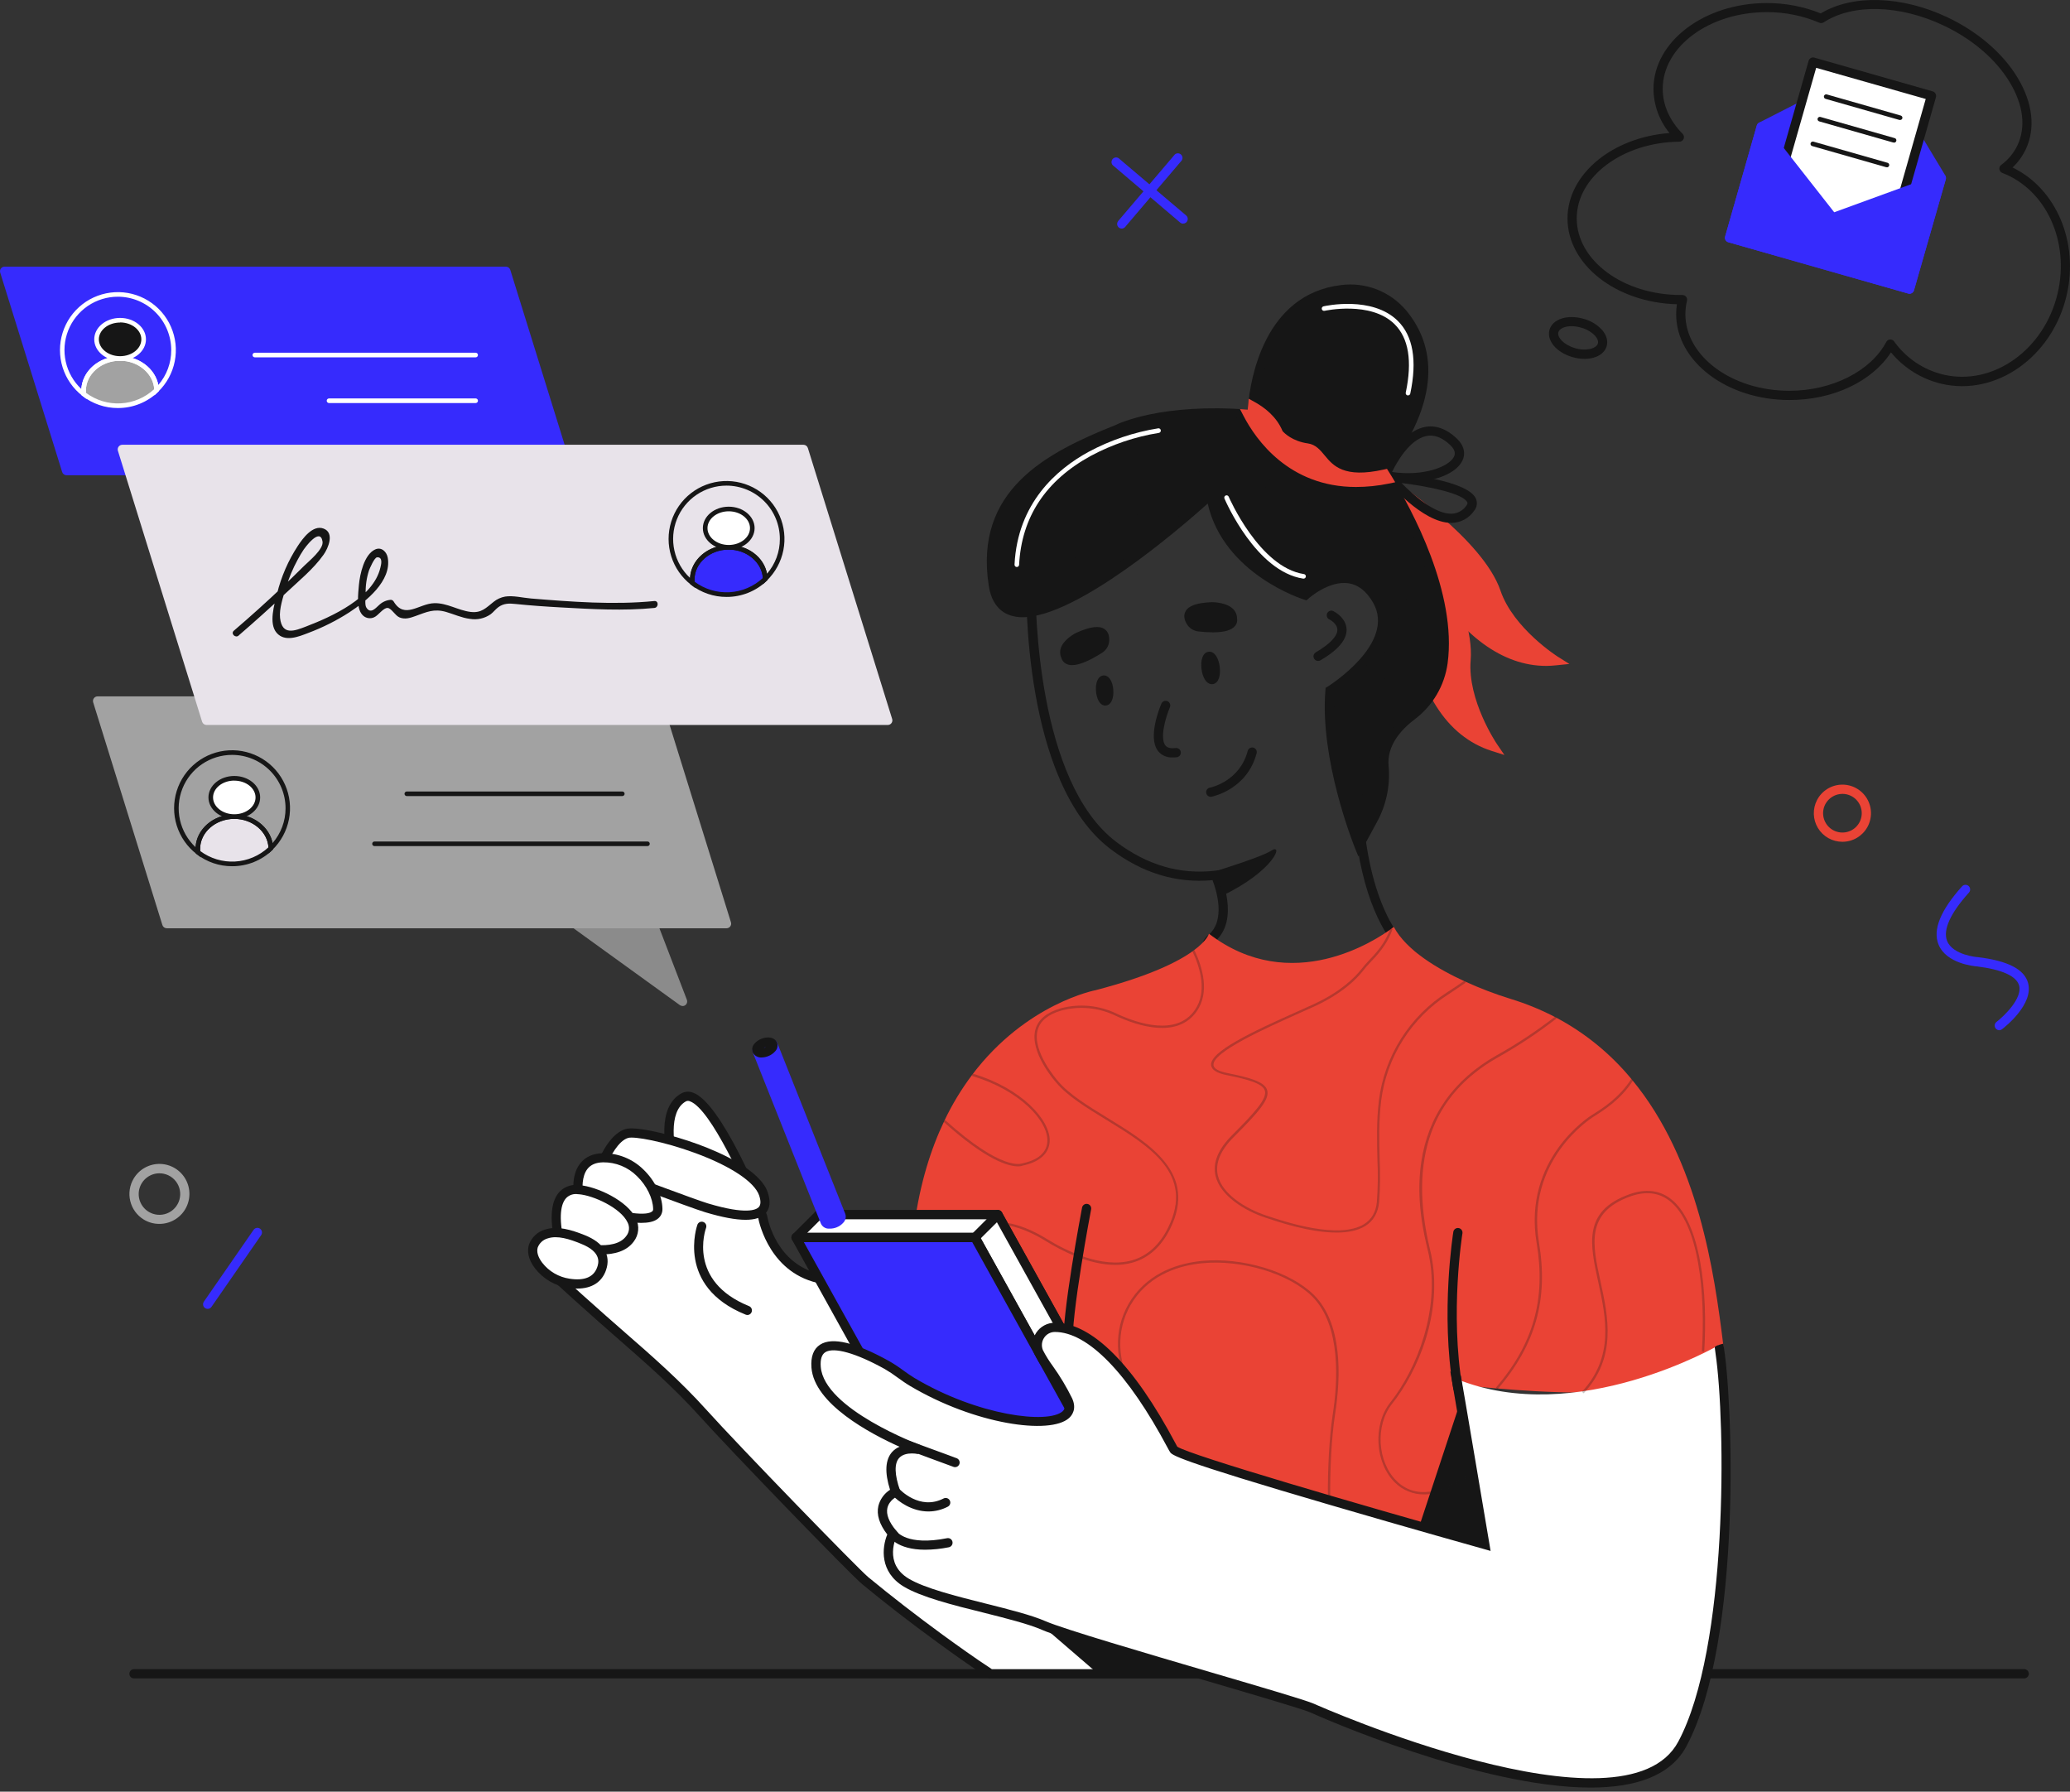 <svg width="327" height="283" viewBox="0 0 327 283" fill="none" xmlns="http://www.w3.org/2000/svg">
<rect x="0" y="0" width="327" height="283" fill="#333333" stroke="none"/>
<g clip-path="url(#clip0_124_600)">
<path d="M25.151 193.317C24.282 193.317 23.432 193.076 22.692 192.621C21.626 191.964 20.865 190.911 20.573 189.693C20.282 188.476 20.485 187.193 21.136 186.124C21.567 185.415 22.175 184.831 22.9 184.431C23.626 184.031 24.444 183.829 25.273 183.844C26.102 183.859 26.912 184.092 27.623 184.518C28.334 184.945 28.92 185.551 29.323 186.275C29.727 186.999 29.933 187.816 29.922 188.644C29.91 189.474 29.682 190.285 29.259 190.998C28.836 191.711 28.233 192.301 27.51 192.706C26.788 193.113 25.972 193.324 25.143 193.317H25.151ZM25.151 185.326C24.444 185.334 23.758 185.572 23.196 186.001C22.634 186.431 22.226 187.031 22.033 187.712C21.84 188.393 21.873 189.118 22.127 189.779C22.381 190.44 22.84 191.001 23.439 191.379C23.871 191.65 24.36 191.819 24.867 191.869C25.375 191.919 25.887 191.85 26.363 191.668C26.839 191.485 27.266 191.194 27.61 190.817C27.954 190.441 28.205 189.989 28.344 189.498C28.483 189.007 28.506 188.491 28.41 187.989C28.314 187.489 28.103 187.017 27.794 186.612C27.483 186.207 27.084 185.879 26.625 185.657C26.166 185.434 25.661 185.32 25.151 185.326Z" fill="#A2A2A2"/>
<path d="M32.803 206.744C32.67 206.743 32.54 206.707 32.426 206.638C32.313 206.569 32.22 206.47 32.158 206.352C32.096 206.234 32.068 206.102 32.077 205.97C32.085 205.836 32.129 205.709 32.205 205.599L40.06 194.257C40.17 194.098 40.34 193.989 40.529 193.954C40.72 193.92 40.915 193.963 41.074 194.072C41.233 194.182 41.342 194.352 41.376 194.541C41.411 194.732 41.368 194.929 41.258 195.088L33.402 206.431C33.334 206.528 33.245 206.606 33.14 206.661C33.038 206.716 32.921 206.744 32.803 206.744Z" fill="#362BFD"/>
<path d="M177.18 36.107C177.043 36.104 176.91 36.06 176.796 35.984C176.682 35.908 176.591 35.801 176.535 35.675C176.479 35.55 176.46 35.412 176.479 35.276C176.499 35.14 176.556 35.012 176.644 34.907L185.589 24.399C185.721 24.282 185.891 24.218 186.068 24.217C186.244 24.216 186.415 24.279 186.548 24.393C186.682 24.509 186.768 24.668 186.793 24.843C186.819 25.017 186.779 25.195 186.683 25.342L177.738 35.854C177.669 35.934 177.582 35.998 177.486 36.042C177.39 36.086 177.285 36.108 177.18 36.107Z" fill="#362BFD"/>
<path d="M186.905 35.327C186.733 35.327 186.567 35.266 186.435 35.156L175.915 26.207C175.829 26.15 175.754 26.076 175.699 25.989C175.643 25.901 175.607 25.803 175.591 25.7C175.577 25.597 175.584 25.492 175.614 25.392C175.643 25.293 175.693 25.2 175.761 25.121C175.829 25.043 175.913 24.979 176.008 24.935C176.103 24.892 176.205 24.868 176.31 24.868C176.414 24.868 176.515 24.889 176.611 24.931C176.706 24.974 176.79 25.037 176.859 25.114L187.379 34.033C187.492 34.13 187.573 34.259 187.61 34.404C187.648 34.548 187.641 34.7 187.588 34.84C187.537 34.98 187.444 35.101 187.321 35.185C187.2 35.271 187.054 35.316 186.905 35.316V35.327Z" fill="#362BFD"/>
<path d="M315.833 162.725C315.721 162.725 315.611 162.699 315.511 162.65C315.411 162.599 315.325 162.528 315.257 162.44C315.197 162.364 315.154 162.278 315.13 162.185C315.104 162.093 315.097 161.996 315.11 161.901C315.121 161.806 315.153 161.714 315.2 161.631C315.248 161.548 315.312 161.475 315.388 161.417C316.568 160.506 319.516 157.693 318.959 155.664C318.551 154.172 316.237 153.13 312.272 152.646C311.883 152.617 307.456 152.216 306.231 149.192C305.291 146.874 306.541 143.785 309.948 140.002C310.011 139.931 310.09 139.873 310.176 139.831C310.263 139.788 310.356 139.765 310.453 139.759C310.549 139.753 310.645 139.767 310.737 139.799C310.827 139.831 310.911 139.88 310.982 139.944C311.055 140.008 311.113 140.086 311.154 140.173C311.196 140.26 311.221 140.353 311.225 140.449C311.231 140.545 311.218 140.642 311.186 140.732C311.154 140.824 311.105 140.908 311.041 140.979C308.086 144.259 306.891 146.911 307.59 148.631C308.501 150.882 312.367 151.182 312.403 151.182H312.444C317.18 151.761 319.782 153.094 320.376 155.262C321.286 158.592 316.801 162.16 316.287 162.549C316.16 162.659 316 162.72 315.833 162.725Z" fill="#362BFD"/>
<path d="M291.056 132.963C290.278 132.966 289.512 132.767 288.833 132.386C288.155 132.006 287.586 131.456 287.183 130.791C286.779 130.126 286.555 129.367 286.531 128.591C286.508 127.813 286.686 127.042 287.047 126.353C287.418 125.644 287.971 125.048 288.65 124.623C289.327 124.198 290.106 123.961 290.905 123.937C291.705 123.911 292.496 124.099 293.199 124.481C293.902 124.862 294.492 125.423 294.907 126.108C295.321 126.792 295.547 127.573 295.56 128.373C295.574 129.173 295.374 129.963 294.982 130.66C294.59 131.357 294.02 131.938 293.33 132.343C292.64 132.747 291.856 132.961 291.056 132.963ZM291.056 125.395C290.498 125.394 289.949 125.546 289.472 125.835C288.993 126.123 288.604 126.537 288.344 127.031C288.036 127.621 287.928 128.297 288.038 128.954C288.148 129.612 288.471 130.215 288.956 130.671C289.441 131.129 290.063 131.414 290.726 131.484C291.389 131.556 292.056 131.407 292.626 131.063C293.197 130.718 293.639 130.196 293.886 129.578C294.133 128.958 294.169 128.275 293.991 127.633C293.813 126.991 293.43 126.424 292.9 126.02C292.37 125.616 291.722 125.396 291.056 125.395Z" fill="#EA4335"/>
<path d="M319.767 265.104H21.165C20.972 265.104 20.786 265.027 20.649 264.89C20.513 264.754 20.437 264.568 20.437 264.375C20.437 264.182 20.514 263.997 20.649 263.86C20.786 263.724 20.971 263.647 21.165 263.647H319.767C319.961 263.647 320.146 263.724 320.283 263.86C320.42 263.997 320.496 264.182 320.496 264.375C320.496 264.568 320.42 264.754 320.283 264.89C320.146 265.027 319.961 265.104 319.767 265.104Z" fill="#161616"/>
<path d="M185.258 119.638C184.811 119.668 184.365 119.588 183.956 119.406C183.548 119.224 183.189 118.947 182.912 118.596C181.276 116.41 183.239 111.673 183.469 111.138C183.507 111.05 183.561 110.97 183.63 110.903C183.699 110.836 183.78 110.783 183.869 110.748C183.958 110.712 184.054 110.694 184.148 110.696C184.244 110.697 184.339 110.718 184.428 110.755C184.516 110.793 184.595 110.848 184.662 110.917C184.728 110.984 184.781 111.066 184.817 111.155C184.852 111.244 184.87 111.339 184.869 111.435C184.868 111.531 184.848 111.625 184.81 111.713C184.082 113.434 183.225 116.588 184.082 117.721C184.19 117.864 184.518 118.302 185.713 118.152C185.907 118.127 186.102 118.181 186.256 118.3C186.409 118.421 186.51 118.596 186.533 118.789C186.558 118.982 186.504 119.178 186.385 119.331C186.265 119.485 186.089 119.585 185.896 119.609C185.684 119.633 185.471 119.642 185.258 119.638Z" fill="#161616"/>
<path d="M174.615 111.448C174.276 111.448 173.612 111.272 173.274 109.99C173.203 109.722 173.156 109.45 173.135 109.174C173.019 107.756 173.5 106.761 174.308 106.692C175.118 106.623 175.767 107.538 175.869 108.952C175.97 110.365 175.504 111.367 174.696 111.432L174.615 111.448Z" fill="#161616"/>
<path d="M191.453 108.07C191.088 108.07 190.417 107.873 189.995 106.576C189.905 106.284 189.842 105.986 189.806 105.683C189.645 104.411 189.93 103.071 190.92 102.947C191.911 102.823 192.52 104.039 192.681 105.322C192.841 106.604 192.557 107.935 191.565 108.063L191.453 108.07Z" fill="#161616"/>
<path d="M191.339 125.855C191.146 125.874 190.953 125.815 190.802 125.692C190.652 125.569 190.557 125.392 190.538 125.199C190.518 125.006 190.576 124.813 190.699 124.662C190.822 124.511 191 124.416 191.194 124.396C191.384 124.357 195.847 123.362 197.092 118.636C197.113 118.54 197.153 118.45 197.211 118.371C197.267 118.29 197.339 118.222 197.422 118.171C197.506 118.119 197.599 118.085 197.696 118.071C197.793 118.056 197.892 118.062 197.987 118.086C198.082 118.111 198.171 118.154 198.248 118.214C198.326 118.273 198.391 118.348 198.44 118.434C198.488 118.519 198.518 118.614 198.529 118.711C198.539 118.808 198.531 118.906 198.503 119.001C197.02 124.619 191.715 125.771 191.489 125.817C191.44 125.834 191.389 125.846 191.339 125.855Z" fill="#161616"/>
<path d="M170.45 100.563C170.45 100.563 167.499 102.022 168.398 103.708C168.398 103.708 168.621 105.724 173.726 102.487C173.95 102.346 174.139 102.154 174.276 101.926C174.412 101.698 174.493 101.44 174.513 101.176C174.572 100.061 174.094 98.949 170.45 100.563Z" fill="#161616"/>
<path d="M169.357 105.057C169.049 105.064 168.741 105 168.46 104.871C168.272 104.783 168.104 104.656 167.968 104.497C167.832 104.339 167.732 104.153 167.673 103.953C167.438 103.461 167.403 102.899 167.575 102.382C168.038 100.954 169.885 100.013 170.097 99.908H170.122C172.276 98.961 173.66 98.792 174.494 99.373C175.026 99.736 175.267 100.375 175.223 101.235C175.195 101.614 175.079 101.981 174.884 102.308C174.687 102.635 174.418 102.911 174.098 103.114C172.039 104.408 170.479 105.057 169.357 105.057ZM169.084 103.552C169.197 103.607 170.086 103.916 173.304 101.872C173.431 101.791 173.54 101.681 173.618 101.553C173.697 101.423 173.743 101.277 173.755 101.125C173.755 100.826 173.736 100.615 173.653 100.556C173.569 100.498 173.049 100.192 170.738 101.223C170.338 101.424 169.201 102.127 168.971 102.833C168.941 102.921 168.93 103.014 168.939 103.105C168.948 103.197 168.976 103.286 169.022 103.366L169.087 103.49L169.084 103.552Z" fill="#161616"/>
<path d="M191.463 95.841C191.463 95.841 194.743 95.841 194.684 97.766C194.684 97.766 195.37 99.678 189.365 99.008C189.099 98.978 188.845 98.888 188.622 98.743C188.399 98.598 188.213 98.403 188.078 98.174C187.524 97.204 187.451 96.002 191.463 95.841Z" fill="#161616"/>
<path d="M191.616 99.879C190.836 99.872 190.056 99.823 189.281 99.733C188.905 99.688 188.545 99.556 188.228 99.348C187.912 99.14 187.649 98.861 187.458 98.534C187.029 97.805 186.971 97.121 187.288 96.548C187.775 95.662 189.11 95.207 191.446 95.113H191.474C191.708 95.113 193.78 95.146 194.827 96.227C195.208 96.617 195.422 97.14 195.423 97.685C195.46 97.891 195.451 98.101 195.4 98.302C195.347 98.505 195.253 98.693 195.122 98.854C194.567 99.536 193.406 99.879 191.616 99.879ZM191.478 96.57C188.927 96.672 188.585 97.194 188.562 97.252C188.541 97.311 188.562 97.55 188.723 97.809C188.799 97.94 188.904 98.051 189.03 98.134C189.158 98.216 189.302 98.267 189.453 98.282C193.234 98.706 193.901 98.043 193.981 97.94L193.959 97.882V97.743C193.966 97.651 193.952 97.558 193.919 97.472C193.887 97.384 193.836 97.306 193.77 97.24C193.253 96.705 191.923 96.574 191.478 96.57Z" fill="#161616"/>
<path d="M208.22 104.397C208.06 104.397 207.904 104.343 207.778 104.246C207.65 104.148 207.559 104.011 207.518 103.857C207.476 103.702 207.487 103.538 207.548 103.39C207.61 103.242 207.717 103.118 207.856 103.038C210.089 101.737 211.3 100.461 211.263 99.449C211.226 98.436 210.006 97.845 209.994 97.838C209.821 97.754 209.688 97.604 209.625 97.42C209.562 97.238 209.573 97.038 209.658 96.864C209.743 96.689 209.893 96.556 210.075 96.493C210.259 96.43 210.459 96.442 210.633 96.527C210.716 96.567 212.647 97.533 212.721 99.394C212.778 101.016 211.391 102.673 208.592 104.299C208.479 104.363 208.351 104.397 208.22 104.397Z" fill="#161616"/>
<path fill-rule="evenodd" clip-rule="evenodd" d="M219.359 76.191C219.359 76.191 228.246 106.175 245.735 104.378C245.735 104.378 238.499 99.85 236.342 93.531C233.609 85.523 219.359 76.191 219.359 76.191Z" fill="#EA4335"/>
<path d="M244.259 105.181C237.381 105.181 230.877 100.444 225.364 91.334C222.574 86.624 220.326 81.612 218.664 76.395L218.099 74.478L219.759 75.572C220.35 75.958 234.251 85.132 237.031 93.284C239.074 99.278 246.052 103.705 246.121 103.748L247.918 104.874L245.808 105.09C245.294 105.147 244.777 105.177 244.259 105.181ZM220.751 78.042C223.006 84.353 230.753 103.026 243.531 103.705C241.174 101.883 237.202 98.305 235.653 93.764C233.602 87.756 224.624 80.819 220.751 78.042Z" fill="#EA4335"/>
<path fill-rule="evenodd" clip-rule="evenodd" d="M222.984 81.518C222.984 81.518 219.108 112.551 235.854 117.911C235.854 117.911 231.037 110.864 231.595 104.211C232.301 95.779 222.984 81.518 222.984 81.518Z" fill="#EA4335"/>
<path d="M237.65 119.252L235.631 118.607C228.498 116.323 223.928 109.134 222.416 97.802C221.748 92.368 221.696 86.876 222.262 81.431L222.507 79.455L223.601 81.121C223.986 81.711 233.04 95.695 232.323 104.273C231.795 110.583 236.411 117.434 236.459 117.503L237.65 119.252ZM223.516 83.773C223.058 90.46 222.667 110.671 234.101 116.414C232.673 113.809 230.458 108.929 230.87 104.149C231.397 97.824 225.954 87.869 223.516 83.773Z" fill="#EA4335"/>
<path d="M197.883 64.141C198.248 59.933 200.375 47.144 211.915 45.752C213.702 45.521 215.518 45.74 217.199 46.388C218.88 47.036 220.372 48.093 221.542 49.464C225.036 53.636 227.983 61.62 218.368 74.284C218.368 74.284 218.503 74.484 218.733 74.86C208.804 77.075 209.426 71.158 206.489 70.746C203.388 70.312 201.96 68.454 201.96 68.454C201.126 66.291 199.264 64.906 197.883 64.141Z" fill="#161616"/>
<path d="M214.776 76.086C210.804 76.086 209.31 74.263 208.122 72.85C207.441 72.027 207.029 71.557 206.399 71.469C203.039 70.999 201.457 68.987 201.392 68.901L201.326 68.816L201.29 68.722C200.529 66.761 198.827 65.497 197.53 64.779L197.115 64.55L197.158 64.076C197.523 59.98 199.676 46.496 211.827 45.03C213.736 44.781 215.675 45.013 217.471 45.706C219.265 46.4 220.858 47.531 222.102 48.997C225.979 53.624 228.599 61.75 219.257 74.317L219.356 74.47L219.909 75.349L218.91 75.571C217.555 75.894 216.169 76.066 214.776 76.086ZM202.601 68.069C202.878 68.382 204.146 69.673 206.61 70.015C207.827 70.186 208.556 71.061 209.255 71.91C210.523 73.436 212.082 75.321 217.551 74.347L217.486 74.249L217.799 73.834C226.927 61.81 224.574 54.199 220.995 49.925C219.902 48.642 218.506 47.655 216.931 47.052C215.358 46.45 213.658 46.252 211.987 46.478C201.333 47.765 199.101 59.468 198.641 63.748C200.066 64.601 201.753 65.993 202.601 68.081V68.069Z" fill="#161616"/>
<path d="M222.376 76.187C221.141 76.19 219.907 76.068 218.696 75.822L217.835 75.643L218.182 74.842C218.288 74.577 220.843 68.378 224.967 67.468C226.712 67.085 228.436 67.68 230.101 69.232C231.274 70.325 231.595 71.655 230.971 72.857C229.893 74.909 226.344 76.187 222.376 76.187ZM219.899 74.551C224.832 75.28 228.854 73.742 229.664 72.176C229.78 71.95 230.134 71.264 229.087 70.288C227.779 69.063 226.537 68.605 225.27 68.881C222.679 69.45 220.693 72.933 219.899 74.551Z" fill="#161616"/>
<path d="M229.219 82.586C224.66 82.586 219.253 76.101 219.017 75.82L217.923 74.476L219.661 74.633C221.687 74.815 231.853 75.868 233.143 78.743C233.285 79.065 233.333 79.42 233.28 79.767C233.229 80.115 233.078 80.441 232.847 80.707C232.457 81.275 231.935 81.742 231.328 82.068C230.72 82.394 230.044 82.572 229.354 82.586H229.219ZM221.411 76.301C223.389 78.337 226.679 81.143 229.219 81.143H229.295C229.764 81.132 230.224 81.01 230.635 80.784C231.046 80.558 231.396 80.237 231.657 79.846C231.879 79.551 231.821 79.419 231.788 79.346C231.19 77.987 225.866 76.84 221.411 76.301Z" fill="#161616"/>
<path d="M227.958 104.663C227.733 106.305 227.184 107.885 226.344 109.314C225.506 110.743 224.392 111.991 223.068 112.989C220.936 114.595 218.269 117.361 218.638 121.063C218.899 124.034 218.264 127.015 216.816 129.622L214.688 133.557C214.688 133.557 209.222 119.93 210.118 109.076C210.118 109.076 221.731 101.945 217.512 94.753C213.293 87.559 206.217 94.005 206.217 94.005C206.217 94.005 193.041 90.037 191.255 78.122C191.255 78.122 159.264 107.694 156.907 92.355C154.673 77.842 165.556 72.168 176.441 67.826C176.441 67.826 183.207 64.343 197.125 65.421C199.311 69.597 205.648 78.451 219.232 75.645C221.859 79.944 229.478 93.528 227.958 104.663Z" fill="#161616"/>
<path d="M214.578 135.269L213.999 133.83C213.773 133.266 208.461 119.914 209.379 109.014L209.408 108.649L209.725 108.456C209.834 108.387 220.678 101.612 216.871 95.12C215.842 93.368 214.557 92.362 213.045 92.132C209.932 91.654 206.737 94.515 206.704 94.544L206.399 94.822L206.005 94.705C205.874 94.665 193.339 90.762 190.781 79.543C186.581 83.307 170.169 97.492 161.53 97.492C160.86 97.501 160.192 97.397 159.556 97.185C157.701 96.537 156.568 94.953 156.189 92.474C153.868 77.412 165.265 71.512 176.141 67.17C176.739 66.871 183.567 63.647 197.184 64.703L197.585 64.732L197.774 65.096C199.793 68.962 205.917 77.663 219.086 74.933H219.232H219.639L219.858 75.298C223.013 80.461 230.188 93.666 228.679 104.787C228.439 106.522 227.859 108.195 226.971 109.706C226.085 111.218 224.908 112.54 223.509 113.597C221.436 115.16 219.034 117.714 219.363 121.015C219.638 124.124 218.972 127.242 217.453 129.968L214.578 135.269ZM210.804 109.494C210.21 117.914 213.46 128.051 214.812 131.8L216.175 129.276C217.564 126.8 218.175 123.964 217.927 121.135C217.53 117.16 220.274 114.194 222.664 112.409C225.178 110.507 226.834 107.686 227.27 104.564C228.705 93.998 221.56 80.881 218.91 76.465C217.369 76.762 215.803 76.914 214.232 76.919C203.96 76.919 198.743 69.854 196.706 66.123C183.469 65.175 176.873 68.448 176.808 68.481L176.742 68.51C165.907 72.835 155.503 78.232 157.661 92.252C157.956 94.183 158.754 95.346 160.07 95.809C166.628 98.1 184.482 83.42 190.796 77.59L191.806 76.657L192.009 78.02C193.544 88.223 203.986 92.431 206.089 93.182C207.08 92.376 210.097 90.2 213.289 90.686C215.26 90.984 216.9 92.226 218.161 94.381C222.296 101.49 212.738 108.23 210.804 109.494Z" fill="#161616"/>
<path d="M219.232 75.652C205.648 78.457 199.308 69.604 197.125 65.427L197.795 65.478C197.795 65.478 197.795 64.979 197.883 64.141C199.264 64.906 201.126 66.291 201.967 68.455C201.967 68.455 203.397 70.314 206.497 70.748C209.434 71.159 208.811 77.076 218.74 74.861C218.874 75.073 219.042 75.335 219.232 75.652Z" fill="#EA4335"/>
<path d="M214.199 76.919C203.586 76.919 198.372 69.38 196.481 65.766L195.88 64.615L197.108 64.696C197.108 64.517 197.137 64.31 197.158 64.073L197.264 62.979L198.236 63.518C199.719 64.338 201.666 65.795 202.609 68.095C202.885 68.408 204.155 69.698 206.617 70.041C207.834 70.212 208.563 71.087 209.262 71.936C210.607 73.557 212.28 75.579 218.602 74.166L219.1 74.053L219.374 74.487C219.52 74.712 219.687 74.974 219.876 75.296L220.402 76.174L219.399 76.383C217.689 76.737 215.947 76.917 214.199 76.919ZM198.434 66.262C200.284 69.316 204.052 73.838 210.589 75.112C209.633 74.518 208.796 73.751 208.122 72.849C207.441 72.026 207.028 71.556 206.399 71.468C203.039 70.998 201.457 68.986 201.392 68.9L201.326 68.815L201.29 68.721C200.717 67.366 199.756 66.212 198.529 65.401C198.529 65.46 198.529 65.489 198.529 65.489V66.269L198.434 66.262Z" fill="#EA4335"/>
<path d="M200.036 156.461L199.836 156.392C198.281 155.864 190.49 153.061 189.922 149.95C189.816 149.371 189.896 148.493 190.876 147.699C193.685 145.377 192.133 140.553 191.544 139.022C185.848 139.555 180.434 137.908 175.445 134.122C161.537 123.595 162.102 93.261 162.132 91.968V91.604L192.356 70.653L212.892 83.322L224.124 94.46L223.873 94.937C223.775 95.123 214.035 113.732 215.398 129.512C216.74 145.089 222.686 149.692 222.733 149.735L223.972 150.66L222.471 151.025L200.036 156.461ZM192.447 137.456L192.669 137.937C192.808 138.235 196.018 145.341 191.806 148.82C191.277 149.258 191.336 149.571 191.354 149.688C191.656 151.331 196.586 153.717 200.098 154.945L220.827 149.914C218.929 147.83 215.019 142.116 213.941 129.622C212.651 114.654 220.755 97.831 222.321 94.723L211.987 84.473L192.403 72.394L163.582 92.376C163.56 95.889 163.804 123.486 176.334 132.978C181.178 136.647 186.424 138.177 191.933 137.532L192.447 137.456Z" fill="#161616"/>
<path d="M160.612 89.559C160.564 89.557 160.518 89.546 160.474 89.526C160.431 89.504 160.392 89.477 160.36 89.44C160.328 89.405 160.302 89.363 160.287 89.319C160.271 89.273 160.264 89.225 160.266 89.177C160.75 79.463 166.912 74.125 171.991 71.356C175.418 69.52 179.127 68.269 182.966 67.654C183.014 67.648 183.062 67.651 183.109 67.663C183.155 67.676 183.199 67.697 183.236 67.726C183.273 67.756 183.306 67.793 183.33 67.834C183.353 67.876 183.368 67.922 183.374 67.97C183.38 68.018 183.378 68.066 183.365 68.112C183.352 68.159 183.33 68.202 183.3 68.24C183.271 68.277 183.235 68.31 183.193 68.333C183.151 68.357 183.105 68.372 183.057 68.378C179.303 68.981 175.675 70.206 172.324 72.004C165.182 75.902 161.37 81.693 160.991 89.212C160.987 89.308 160.944 89.399 160.873 89.464C160.802 89.529 160.708 89.564 160.612 89.559Z" fill="white"/>
<path d="M205.925 91.396H205.87C198.437 90.264 193.635 79.226 193.434 78.756C193.414 78.711 193.402 78.663 193.4 78.614C193.398 78.565 193.406 78.516 193.423 78.47C193.441 78.425 193.468 78.383 193.502 78.348C193.536 78.312 193.577 78.284 193.622 78.265C193.667 78.246 193.716 78.235 193.765 78.235C193.814 78.235 193.862 78.246 193.908 78.265C193.952 78.283 193.993 78.311 194.027 78.348C194.061 78.383 194.088 78.425 194.105 78.47C194.152 78.579 198.947 89.602 205.979 90.677C206.027 90.683 206.073 90.7 206.114 90.724C206.155 90.749 206.191 90.782 206.219 90.82C206.247 90.859 206.268 90.902 206.28 90.949C206.29 90.996 206.293 91.044 206.286 91.092C206.27 91.176 206.227 91.253 206.16 91.309C206.095 91.367 206.011 91.397 205.925 91.396Z" fill="white"/>
<path d="M222.424 62.455C222.398 62.458 222.372 62.458 222.347 62.455C222.253 62.435 222.17 62.378 222.119 62.298C222.066 62.218 222.047 62.119 222.066 62.026C223.123 57.041 222.526 53.397 220.292 51.196C216.538 47.494 209.303 49.079 209.229 49.098C209.137 49.115 209.04 49.097 208.962 49.045C208.882 48.994 208.826 48.913 208.805 48.821C208.784 48.728 208.8 48.631 208.849 48.551C208.898 48.47 208.978 48.411 209.069 48.388C209.383 48.316 216.761 46.693 220.802 50.676C223.225 53.062 223.892 56.932 222.781 62.175C222.762 62.256 222.716 62.327 222.651 62.378C222.586 62.428 222.506 62.455 222.424 62.455Z" fill="white"/>
<path d="M268.683 217.362C264.46 219.417 257.108 219.985 250.035 219.959C244.934 219.959 239.972 219.613 236.444 219.307C233.329 219.038 231.343 218.79 231.343 218.79L232.553 223.362L235.329 233.856L239.221 248.562L229.656 246.096L227.16 245.367L209.841 240.425L184.187 233.113L164.402 227.473L155.777 212.789L144.441 193.477C145.338 186.919 147.035 181.507 149.178 177.034C150.399 174.462 151.878 172.019 153.591 169.746C162.125 158.451 173.099 156.396 173.099 156.396C181.724 154.14 186.216 151.855 188.519 150.162C190.727 148.555 190.975 147.48 190.975 147.48C204.027 157.478 217.497 148.394 219.818 146.677C220.047 146.507 220.183 146.408 220.183 146.408C222.161 150.124 227.153 153.073 231.442 155.033C233.762 156.095 236.148 157.006 238.587 157.762C241.074 158.519 243.486 159.507 245.79 160.713C250.414 163.158 254.502 166.504 257.814 170.552C268.333 183.245 270.815 201.099 272.199 212.187C272.502 214.504 271.11 216.18 268.683 217.362Z" fill="#EA4335"/>
<path d="M156.462 264.375C153.744 262.597 151.099 260.706 148.479 258.796C144.47 255.882 140.521 252.84 136.688 249.688C134.936 248.23 116.247 228.965 110.972 223.088C106.099 217.678 100.568 213.102 95.15 208.307C92.439 205.902 89.749 203.473 87.08 201.019L106.46 183.803C106.46 183.803 103.909 175.558 108.009 173.324C112.107 171.09 120.477 192.168 120.477 192.168C120.477 192.168 121.84 200.604 129.903 202.032C137.967 203.461 148.446 225.691 148.446 225.691L198.186 253.017L195.592 264.375H156.462Z" fill="white"/>
<path d="M196.164 265.104H156.24L156.058 264.984C153.205 263.118 150.403 261.106 148.041 259.384C143.783 256.279 139.916 253.288 136.218 250.238C134.316 248.671 115.514 229.239 110.421 223.581C106.486 219.209 102.015 215.295 97.689 211.513C96.68 210.631 95.667 209.745 94.661 208.853C91.845 206.36 89.123 203.905 86.576 201.566L85.985 201.019L105.624 183.573C105.133 181.719 103.635 174.883 107.655 172.693C107.935 172.545 108.245 172.458 108.563 172.44C108.881 172.424 109.198 172.477 109.494 172.595C114.009 174.228 120.425 190.113 121.154 191.906L121.194 192.06C121.249 192.384 122.586 200.002 130.03 201.322C138.023 202.736 147.829 222.699 149.003 225.14L199.019 252.654L196.164 265.104ZM156.681 263.647H195.001L197.354 253.382L147.889 226.201L147.786 225.985C147.684 225.767 137.377 204.124 129.775 202.765C121.76 201.344 119.956 193.32 119.774 192.387C117.865 187.6 112.293 175.149 109.007 173.961C108.906 173.912 108.795 173.885 108.683 173.885C108.57 173.885 108.459 173.912 108.359 173.961C105.444 175.558 106.5 181.452 107.156 183.592L107.294 184.036L88.165 201.027C90.534 203.213 93.04 205.461 95.634 207.757C96.64 208.646 97.647 209.53 98.656 210.408C103.028 214.22 107.516 218.159 111.514 222.6C116.863 228.543 135.515 247.742 137.151 249.109C140.827 252.14 144.672 255.113 148.909 258.217C151.204 259.883 153.918 261.832 156.681 263.647Z" fill="#161616"/>
<path d="M94.8 184.62C94.8 184.62 96.484 179.78 99.034 179.051C101.585 178.322 118.758 183.02 120.62 188.602C122.482 194.184 113.121 191.233 111.565 190.788C109.473 190.146 94.8 184.62 94.8 184.62Z" fill="white"/>
<path d="M117.774 192.671C116.193 192.671 114.109 192.282 111.503 191.505L111.339 191.455C109.266 190.846 95.143 185.526 94.542 185.3L93.879 185.049L94.112 184.379C94.294 183.847 95.992 179.161 98.812 178.338C100.511 177.842 106.099 179.204 110.315 180.756C113.907 182.079 120.113 184.823 121.29 188.358C121.771 189.815 121.636 190.908 120.892 191.691C120.258 192.344 119.228 192.671 117.774 192.671ZM95.755 184.193C98.67 185.286 109.995 189.538 111.762 190.06L111.93 190.11C117.865 191.881 119.45 191.097 119.855 190.678C120.193 190.315 120.219 189.702 119.92 188.816C119.192 186.692 115.438 184.189 109.823 182.123C104.755 180.257 100.164 179.463 99.231 179.737C97.698 180.181 96.367 182.696 95.755 184.193Z" fill="#161616"/>
<path d="M91.452 189.145C91.452 189.145 90.122 183.004 95.252 182.88C100.382 182.758 103.854 187.596 103.916 190.945C103.978 194.294 93.974 190.945 93.974 190.945L91.452 189.145Z" fill="white"/>
<path d="M101.305 193.157C98.478 193.157 94.695 191.953 93.744 191.633L93.639 191.6L90.8 189.574L90.738 189.297C90.709 189.159 90.01 185.843 91.656 183.759C92.466 182.732 93.672 182.193 95.234 182.152C96.419 182.137 97.596 182.356 98.695 182.799C99.795 183.241 100.796 183.897 101.639 184.728C103.461 186.47 104.605 188.845 104.645 190.923C104.66 191.237 104.596 191.552 104.458 191.835C104.321 192.119 104.114 192.364 103.858 192.547C103.265 192.992 102.35 193.157 101.305 193.157ZM94.297 190.285C97.249 191.262 101.829 192.23 102.984 191.378C103.052 191.332 103.107 191.268 103.141 191.192C103.175 191.117 103.188 191.034 103.177 190.952C103.144 189.269 102.142 187.238 100.626 185.778C99.924 185.073 99.088 184.517 98.168 184.141C97.247 183.766 96.26 183.579 95.266 183.592C94.14 183.617 93.331 183.955 92.796 184.641C91.885 185.803 91.965 187.767 92.11 188.704L94.297 190.285Z" fill="#161616"/>
<path d="M91.452 187.906C91.452 187.906 86.326 186.787 88.329 196.061C88.329 196.061 96.849 199.38 99.512 195.656C102.175 191.932 94.8 188.161 91.452 187.906Z" fill="white"/>
<path d="M95.026 198.144C91.747 198.144 88.303 196.829 88.078 196.738L87.713 196.595L87.628 196.232C86.776 192.285 87.06 189.567 88.481 188.15C88.885 187.764 89.372 187.476 89.907 187.311C90.44 187.146 91.005 187.107 91.557 187.199C94.232 187.417 99.121 189.619 100.463 192.485C100.749 193.06 100.87 193.704 100.808 194.343C100.747 194.981 100.507 195.591 100.116 196.101C98.98 197.653 97.026 198.144 95.026 198.144ZM88.97 195.517C91.444 196.402 97.114 197.768 98.931 195.233C99.172 194.934 99.32 194.573 99.357 194.191C99.395 193.809 99.319 193.426 99.14 193.086C98.068 190.792 93.71 188.802 91.407 188.63H91.309C90.983 188.575 90.648 188.596 90.333 188.693C90.016 188.791 89.727 188.96 89.488 189.188C88.799 189.877 88.165 191.546 88.959 195.517H88.97Z" fill="#161616"/>
<path d="M86.303 194.912C84.525 195.499 83.137 197.375 85.111 199.919C86.283 201.42 87.986 202.414 89.871 202.695C91.816 202.998 94.213 202.808 95.048 200.371C95.882 197.933 93.93 196.497 92.086 195.765C90.289 195.058 88.122 194.311 86.303 194.912Z" fill="white"/>
<path d="M91.19 203.533C90.712 203.531 90.234 203.491 89.762 203.416C87.694 203.108 85.823 202.016 84.537 200.367C83.276 198.738 83.309 197.427 83.557 196.611C83.757 196.041 84.089 195.526 84.527 195.111C84.964 194.695 85.495 194.389 86.075 194.22C88.043 193.572 90.258 194.253 92.357 195.088C95.349 196.278 96.551 198.239 95.739 200.607C95.081 202.521 93.488 203.533 91.19 203.533ZM86.532 195.605C86.175 195.702 85.844 195.882 85.569 196.131C85.294 196.38 85.081 196.69 84.948 197.036C84.736 197.732 84.991 198.578 85.676 199.475C86.734 200.828 88.273 201.723 89.972 201.974C92.33 202.338 93.802 201.723 94.344 200.152C94.544 199.57 95.154 197.794 91.793 196.461C89.972 195.71 88.055 195.102 86.532 195.605Z" fill="#161616"/>
<path d="M174.506 222.979H146.227C146.099 222.981 145.971 222.948 145.859 222.883C145.746 222.819 145.654 222.727 145.59 222.616L128.719 192.223C128.655 192.112 128.622 191.987 128.622 191.86C128.622 191.731 128.655 191.606 128.719 191.495C128.784 191.385 128.875 191.292 128.986 191.228C129.096 191.165 129.222 191.131 129.35 191.131H157.629C157.757 191.13 157.885 191.162 157.996 191.227C158.108 191.29 158.202 191.384 158.266 191.495L175.135 221.883C175.2 221.993 175.234 222.12 175.234 222.247C175.234 222.375 175.2 222.501 175.135 222.612C175.072 222.723 174.981 222.816 174.87 222.88C174.76 222.944 174.634 222.979 174.506 222.979ZM146.653 221.522H173.252L157.195 192.592H130.592L146.653 221.522Z" fill="#161616"/>
<path d="M157.636 191.863H129.357L125.746 195.47H154.028L157.636 191.863Z" fill="white"/>
<path d="M154.028 196.199H125.746C125.602 196.199 125.462 196.156 125.343 196.075C125.223 195.995 125.131 195.882 125.076 195.749C125.021 195.616 125.007 195.47 125.034 195.329C125.062 195.188 125.131 195.058 125.233 194.957L128.84 191.35C128.908 191.281 128.988 191.227 129.077 191.191C129.166 191.153 129.261 191.134 129.357 191.134H157.636C157.779 191.134 157.92 191.176 158.04 191.256C158.16 191.337 158.253 191.45 158.309 191.582C158.364 191.716 158.378 191.862 158.351 192.003C158.323 192.145 158.254 192.275 158.152 192.377L154.545 195.987C154.478 196.055 154.397 196.109 154.308 196.145C154.219 196.181 154.124 196.2 154.028 196.199ZM127.506 194.741H153.741L155.894 192.592H129.66L127.506 194.741Z" fill="#161616"/>
<path d="M174.506 222.259L170.898 225.862L154.028 195.467L157.636 191.863L174.506 222.259Z" fill="white"/>
<path d="M170.898 226.59H170.796C170.685 226.575 170.578 226.534 170.486 226.471C170.392 226.408 170.315 226.325 170.26 226.226L153.395 195.813C153.317 195.675 153.288 195.516 153.309 195.359C153.331 195.202 153.403 195.057 153.514 194.945L157.122 191.341C157.202 191.262 157.299 191.202 157.405 191.166C157.512 191.131 157.626 191.12 157.737 191.136C157.848 191.151 157.955 191.192 158.048 191.256C158.141 191.319 158.218 191.403 158.273 191.502L175.143 221.898C175.219 222.036 175.249 222.196 175.226 222.351C175.204 222.508 175.131 222.653 175.019 222.764L171.412 226.368C171.346 226.438 171.265 226.493 171.177 226.53C171.09 226.569 170.995 226.589 170.898 226.59ZM154.935 195.594L171.066 224.664L173.616 222.13L157.482 193.062L154.935 195.594Z" fill="#161616"/>
<path d="M170.898 225.861H142.617L125.746 195.47H154.028L170.898 225.861Z" fill="#362BFD"/>
<path d="M170.898 226.591H142.617C142.487 226.592 142.36 226.558 142.248 226.494C142.136 226.431 142.043 226.339 141.979 226.226L125.112 195.813C125.048 195.702 125.014 195.577 125.014 195.448C125.014 195.32 125.048 195.194 125.112 195.084C125.175 194.974 125.267 194.882 125.376 194.819C125.486 194.754 125.612 194.72 125.739 194.719H154.021C154.15 194.718 154.276 194.752 154.389 194.815C154.501 194.879 154.595 194.972 154.659 195.084L171.543 225.508C171.608 225.619 171.642 225.746 171.64 225.874C171.64 226.003 171.607 226.129 171.541 226.24C171.477 226.351 171.384 226.443 171.272 226.507C171.161 226.57 171.035 226.603 170.906 226.602L170.898 226.591ZM143.046 225.133H169.645L153.584 196.199H126.985L143.046 225.133Z" fill="#161616"/>
<path d="M132.848 191.987L122.084 164.933L119.578 165.935L130.34 192.993C130.494 193.357 131.175 193.462 131.868 193.186C132.56 192.909 133 192.37 132.848 191.987Z" fill="#362BFD"/>
<path d="M131.098 194.067C131.008 194.072 130.917 194.072 130.826 194.067C130.58 194.051 130.343 193.968 130.14 193.828C129.938 193.686 129.779 193.494 129.677 193.269L118.914 166.211C118.841 166.033 118.841 165.832 118.914 165.654C118.99 165.478 119.133 165.339 119.311 165.267L121.819 164.27C121.907 164.233 122.002 164.216 122.098 164.217C122.194 164.219 122.289 164.239 122.376 164.277C122.464 164.315 122.544 164.37 122.61 164.438C122.678 164.507 122.731 164.589 122.766 164.678L133.529 191.732C133.611 191.965 133.626 192.215 133.575 192.456C133.525 192.698 133.409 192.922 133.241 193.102C132.945 193.443 132.57 193.708 132.149 193.87C131.813 194 131.457 194.067 131.098 194.067ZM130.986 192.609C131.201 192.629 131.418 192.594 131.616 192.508C131.819 192.431 131.999 192.306 132.14 192.144L121.691 165.88L120.532 166.335L130.986 192.609Z" fill="#362BFD"/>
<path d="M120.332 167.028C120.038 167.052 119.745 166.987 119.489 166.842C119.234 166.695 119.028 166.475 118.899 166.211C118.818 165.98 118.802 165.729 118.854 165.488C118.904 165.247 119.02 165.025 119.187 164.845C119.484 164.504 119.859 164.239 120.28 164.077C121.374 163.639 122.444 163.898 122.754 164.678C122.837 164.909 122.854 165.16 122.802 165.401C122.752 165.642 122.636 165.865 122.466 166.044C122.171 166.385 121.795 166.65 121.374 166.812C121.043 166.95 120.69 167.023 120.332 167.028ZM121.061 165.359C120.986 165.377 120.912 165.402 120.842 165.432C120.769 165.457 120.699 165.489 120.634 165.53C120.699 165.512 120.773 165.489 120.852 165.46C120.919 165.426 120.983 165.387 121.045 165.344L121.061 165.359Z" fill="#161616"/>
<path d="M168.727 213.564C168.541 213.565 168.363 213.495 168.228 213.368C168.092 213.241 168.01 213.068 167.998 212.883C167.666 207.836 170.815 191.44 170.935 190.744C170.971 190.554 171.081 190.387 171.242 190.278C171.401 190.169 171.597 190.129 171.788 190.165C171.977 190.201 172.145 190.311 172.253 190.471C172.362 190.631 172.403 190.828 172.367 191.017C172.334 191.188 169.135 207.917 169.452 212.789C169.458 212.885 169.446 212.98 169.415 213.07C169.384 213.162 169.335 213.246 169.272 213.318C169.209 213.39 169.132 213.449 169.046 213.492C168.96 213.534 168.866 213.558 168.77 213.564H168.727Z" fill="#161616"/>
<path d="M230.064 217.798L234.532 243.97C234.532 243.97 186.278 230.45 185.411 228.97C184.628 227.625 175.853 209.659 166.613 209.659C166.155 209.665 165.705 209.783 165.301 210.003C164.899 210.222 164.557 210.538 164.305 210.922C164.053 211.306 163.9 211.745 163.857 212.203C163.815 212.659 163.886 213.12 164.063 213.543C164.712 215.076 167.192 217.915 168.679 221.15C171.066 226.325 156.554 225.68 144.1 218.268C142.722 217.448 141.516 216.382 140.117 215.605C135.978 213.306 128.457 209.921 128.927 215.941C129.484 223.198 145.174 228.967 145.174 228.967C145.174 228.967 138.615 227.447 141.483 235.635C141.483 235.635 137.111 237.587 141.02 242.237C141.02 242.237 138.507 247.17 143.159 249.961C147.812 252.752 159.811 254.519 164.927 256.75C170.042 258.979 204.544 268.562 207.252 269.779C209.958 270.995 257.115 291.641 265.768 275.452C274.422 259.263 273.125 220.797 271.536 212.472C271.525 212.465 249.073 225.553 230.064 217.798Z" fill="white"/>
<path d="M272.218 212.242C272.218 212.242 270.852 212.548 270.881 212.821C270.931 213.269 271 213.747 271.005 213.779C272.611 224.678 273.031 260.291 265.116 275.102C256.67 290.898 208.031 269.328 207.546 269.105C206.34 268.566 199.643 266.598 191.168 264.11C180.882 261.089 168.085 257.332 165.21 256.093C162.941 255.103 159.436 254.224 155.737 253.295C151 252.104 146.081 250.872 143.538 249.345C139.53 246.945 141.585 242.754 141.673 242.579L141.891 242.149L141.581 241.784C140.426 240.408 139.957 239.197 140.183 238.188C140.463 236.932 141.774 236.319 141.785 236.312L142.398 236.038L142.176 235.404C141.308 232.941 141.257 231.178 142.026 230.304C142.543 229.721 143.381 229.575 144.038 229.575C144.365 229.573 144.693 229.605 145.014 229.67L145.429 228.274C145.276 228.219 130.173 222.586 129.656 215.886C129.565 214.723 129.805 213.951 130.366 213.59C131.711 212.73 135.223 213.717 139.767 216.242C140.483 216.659 141.174 217.118 141.836 217.617C142.441 218.05 143.064 218.499 143.728 218.892C153.996 225.002 165.87 226.671 168.868 223.992C169.378 223.534 170.122 222.514 169.357 220.855C168.479 219.074 167.457 217.369 166.3 215.755C165.718 214.965 165.199 214.131 164.751 213.259C164.619 212.944 164.567 212.6 164.598 212.26C164.631 211.921 164.748 211.593 164.937 211.309C165.12 211.025 165.372 210.791 165.67 210.631C165.968 210.469 166.3 210.385 166.639 210.387C171.845 210.387 178.175 216.892 184.459 228.696C184.624 229.003 184.74 229.222 184.824 229.334C185.098 229.804 185.513 230.515 210.137 237.715C222.161 241.238 234.258 244.638 234.378 244.663L235.471 244.973C235.471 244.973 230.808 217.281 230.771 217.281L230.37 217.124L229.113 216.628L233.602 242.958C215.07 237.755 188.038 229.881 185.975 228.507L185.706 228.008C179.074 215.524 172.469 208.93 166.613 208.93C166.033 208.932 165.463 209.079 164.951 209.356C164.441 209.632 164.008 210.029 163.688 210.514C163.368 210.998 163.172 211.555 163.12 212.132C163.066 212.71 163.156 213.293 163.382 213.827C163.863 214.791 164.426 215.71 165.068 216.575C166.181 218.119 167.164 219.751 168.009 221.457C168.374 222.28 168.133 222.659 167.867 222.914C165.585 224.965 154.509 223.643 144.46 217.657C143.848 217.292 143.28 216.88 142.675 216.447C141.965 215.918 141.226 215.432 140.459 214.99C135.139 212.034 131.474 211.159 129.565 212.384C128.516 213.058 128.053 214.279 128.187 216.027C128.628 221.751 137.446 226.434 142.102 228.519C141.659 228.701 141.261 228.981 140.937 229.334C139.843 230.555 139.73 232.567 140.601 235.314C139.685 235.899 139.027 236.811 138.758 237.864C138.441 239.245 138.915 240.761 140.164 242.375C139.308 244.444 138.932 248.304 142.78 250.614C145.509 252.249 150.527 253.529 155.376 254.724C159.02 255.642 162.471 256.505 164.631 257.449C167.59 258.739 179.898 262.353 190.76 265.542C198.513 267.819 205.838 269.969 206.956 270.468C208.413 271.131 233.741 282.35 251.27 282.35C258.16 282.35 263.848 280.616 266.409 275.824C275.366 259.012 273.678 219.908 272.218 212.242Z" fill="#161616"/>
<path d="M230.312 219.981C230.139 219.983 229.969 219.924 229.836 219.813C229.702 219.702 229.612 219.547 229.583 219.376C227.539 207.399 229.561 194.705 229.583 194.578C229.615 194.386 229.72 194.215 229.877 194.103C230.033 193.989 230.229 193.944 230.419 193.974C230.61 194.005 230.781 194.111 230.894 194.268C231.008 194.425 231.053 194.62 231.023 194.81C231.001 194.934 229.018 207.399 231.023 219.131C231.054 219.322 231.01 219.516 230.898 219.673C230.787 219.831 230.618 219.937 230.429 219.97C230.39 219.977 230.351 219.981 230.312 219.981Z" fill="#161616"/>
<path d="M150.866 231.739C150.779 231.74 150.694 231.723 150.614 231.692L143.276 228.988C143.181 228.958 143.095 228.909 143.02 228.846C142.945 228.782 142.884 228.702 142.841 228.615C142.798 228.526 142.773 228.43 142.769 228.332C142.763 228.232 142.778 228.134 142.812 228.041C142.846 227.949 142.898 227.865 142.966 227.794C143.034 227.722 143.115 227.665 143.206 227.625C143.296 227.587 143.393 227.565 143.491 227.564C143.59 227.564 143.688 227.584 143.778 227.622L151.117 230.326C151.279 230.384 151.413 230.498 151.5 230.646C151.585 230.795 151.616 230.969 151.586 231.137C151.556 231.307 151.467 231.46 151.335 231.57C151.204 231.68 151.037 231.74 150.866 231.739Z" fill="#161616"/>
<path d="M146.661 238.739C144.084 238.739 141.924 237.211 140.929 236.119C140.865 236.047 140.815 235.963 140.784 235.872C140.751 235.781 140.737 235.685 140.743 235.589C140.748 235.492 140.772 235.398 140.814 235.311C140.855 235.224 140.914 235.147 140.986 235.083C141.058 235.018 141.142 234.968 141.232 234.936C141.323 234.904 141.419 234.891 141.516 234.895C141.612 234.901 141.707 234.925 141.793 234.967C141.88 235.009 141.958 235.067 142.022 235.139C142.16 235.288 145.28 238.629 149.059 236.687C149.231 236.598 149.431 236.582 149.614 236.642C149.799 236.7 149.951 236.83 150.04 237.002C150.129 237.174 150.145 237.374 150.086 237.559C150.027 237.742 149.897 237.895 149.725 237.984C148.779 238.478 147.728 238.738 146.661 238.739Z" fill="#161616"/>
<path d="M146.136 244.783C141.683 244.783 140.434 242.706 140.372 242.597C140.293 242.432 140.279 242.243 140.332 242.067C140.386 241.892 140.504 241.743 140.663 241.652C140.822 241.56 141.01 241.531 141.188 241.572C141.367 241.611 141.524 241.718 141.628 241.869C141.676 241.934 143.272 244.222 149.605 242.962C149.794 242.924 149.992 242.962 150.154 243.07C150.315 243.177 150.426 243.343 150.465 243.534C150.503 243.724 150.464 243.921 150.357 244.083C150.249 244.243 150.082 244.355 149.893 244.394C148.656 244.646 147.398 244.777 146.136 244.783Z" fill="#161616"/>
<path d="M118.058 207.702C117.965 207.702 117.871 207.683 117.785 207.647C106.712 203.184 110.133 193.513 110.181 193.415C110.253 193.242 110.389 193.104 110.561 193.029C110.734 192.954 110.928 192.948 111.104 193.014C111.279 193.078 111.424 193.208 111.506 193.377C111.589 193.545 111.603 193.739 111.547 193.918C111.423 194.261 108.591 202.371 118.331 206.307C118.487 206.371 118.616 206.487 118.696 206.635C118.775 206.783 118.802 206.955 118.769 207.119C118.738 207.286 118.649 207.434 118.519 207.542C118.389 207.649 118.227 207.708 118.058 207.709V207.702Z" fill="#161616"/>
<path d="M90.829 145.891H103.107L107.822 158.17L90.829 145.891Z" fill="#8B8B8B"/>
<path d="M107.823 158.899C107.67 158.899 107.52 158.851 107.396 158.761L90.403 146.481C90.278 146.391 90.185 146.263 90.137 146.117C90.089 145.971 90.089 145.813 90.136 145.667C90.183 145.521 90.276 145.393 90.4 145.302C90.524 145.212 90.674 145.163 90.829 145.163H103.107C103.255 145.162 103.398 145.206 103.52 145.289C103.642 145.373 103.735 145.491 103.788 145.628L108.507 157.919C108.549 158.029 108.565 158.148 108.551 158.265C108.538 158.383 108.496 158.495 108.429 158.592C108.362 158.689 108.272 158.77 108.168 158.825C108.064 158.88 107.947 158.909 107.829 158.909L107.823 158.899ZM93.08 146.624L106.264 156.148L102.619 146.624H93.08Z" fill="#8B8B8B"/>
<path d="M230.716 221.365L234.532 243.97L224.376 240.565L230.716 221.365Z" fill="#161616"/>
<path d="M185.801 263.818L173.674 264.561L165.833 257.806L185.801 263.818Z" fill="#161616"/>
<path d="M192.195 137.546C192.195 137.546 199.232 135.39 200.777 134.388C202.885 133.018 201.312 137.576 192.979 141.522L192.195 137.546Z" fill="#161616"/>
<path d="M282.675 63.184C272.812 63.184 264.785 57.098 264.785 49.618C264.785 49.094 264.825 48.573 264.905 48.055C255.318 47.81 247.62 41.824 247.62 34.496C247.62 27.508 254.713 21.686 263.731 21.014C262.118 19.051 261.226 16.593 261.202 14.052C261.202 6.567 269.219 0.483 279.097 0.483C282.019 0.473 284.916 1.028 287.626 2.119C292.63 -0.909 300.435 -0.683 307.649 2.739C312.451 5.016 316.393 8.405 318.729 12.286C321.126 16.261 321.579 20.28 320.001 23.606C319.492 24.678 318.788 25.644 317.924 26.455C324.799 29.771 328.447 38.228 326.461 46.681C324.184 56.388 315.304 62.641 306.679 60.615C303.554 59.877 300.756 58.133 298.718 55.653C295.727 60.268 289.569 63.184 282.675 63.184ZM265.791 46.601C265.899 46.601 266.007 46.625 266.105 46.673C266.204 46.72 266.29 46.789 266.359 46.874C266.428 46.961 266.476 47.063 266.501 47.172C266.524 47.28 266.523 47.393 266.497 47.501C266.33 48.195 266.245 48.905 266.242 49.618C266.242 56.297 273.613 61.726 282.675 61.726C289.386 61.726 295.541 58.626 297.978 54.006C298.037 53.897 298.121 53.806 298.224 53.738C298.327 53.671 298.446 53.631 298.569 53.622C298.692 53.613 298.815 53.635 298.927 53.686C299.039 53.738 299.136 53.817 299.21 53.917C301.09 56.558 303.864 58.426 307.018 59.174C314.863 60.996 322.952 55.25 325.05 46.322C326.971 38.132 323.229 29.962 316.306 27.314C316.185 27.267 316.077 27.189 315.996 27.087C315.916 26.985 315.863 26.863 315.845 26.734C315.827 26.605 315.844 26.473 315.895 26.352C315.945 26.232 316.027 26.128 316.131 26.05C317.228 25.246 318.11 24.185 318.699 22.959C320.058 20.088 319.633 16.557 317.493 13.015C315.307 9.372 311.587 6.187 307.036 4.03C300.113 0.751 292.677 0.547 288.089 3.528C287.989 3.593 287.873 3.633 287.752 3.643C287.632 3.654 287.512 3.634 287.4 3.586C284.775 2.471 281.949 1.903 279.097 1.917C270.035 1.917 262.661 7.35 262.661 14.028C262.661 16.6 263.753 19.06 265.808 21.141C265.909 21.242 265.978 21.372 266.006 21.513C266.034 21.653 266.02 21.799 265.965 21.931C265.911 22.064 265.819 22.177 265.699 22.258C265.581 22.338 265.441 22.382 265.298 22.383C256.353 22.467 249.077 27.895 249.077 34.487C249.077 41.166 256.451 46.595 265.514 46.595H265.791V46.601Z" fill="#161616"/>
<path d="M250.312 56.683C249.672 56.679 249.036 56.588 248.421 56.409C245.87 55.681 244.289 53.779 244.777 52.084C245.265 50.389 247.63 49.628 250.162 50.356C251.241 50.647 252.22 51.221 252.997 52.022C253.769 52.864 254.057 53.807 253.806 54.682C253.554 55.556 252.808 56.205 251.707 56.504C251.252 56.624 250.783 56.685 250.312 56.683ZM248.261 51.524C247.146 51.524 246.333 51.928 246.176 52.475C245.954 53.239 246.989 54.464 248.822 54.993C249.632 55.245 250.497 55.278 251.325 55.087C251.907 54.927 252.302 54.628 252.417 54.268C252.524 53.903 252.348 53.441 251.94 52.996C251.337 52.393 250.581 51.961 249.754 51.747C249.269 51.603 248.766 51.528 248.261 51.524Z" fill="#161616"/>
<path d="M301.448 19.467L295.632 12.894L287.226 15.412L278.223 20.018L273.22 37.562L301.663 45.673L306.665 28.129L301.448 19.467Z" fill="#362BFD"/>
<path d="M301.661 46.401C301.595 46.4 301.527 46.39 301.461 46.372L273.019 38.26C272.834 38.206 272.677 38.083 272.584 37.914C272.49 37.746 272.467 37.547 272.521 37.361L277.523 19.824C277.549 19.728 277.596 19.638 277.658 19.559C277.721 19.482 277.799 19.418 277.887 19.371L286.89 14.769C286.93 14.748 286.972 14.731 287.014 14.717L295.427 12.192C295.561 12.152 295.702 12.151 295.837 12.19C295.97 12.227 296.089 12.303 296.182 12.407L302.012 18.966C302.042 19 302.067 19.037 302.088 19.075L307.31 27.733C307.361 27.818 307.395 27.914 307.408 28.012C307.421 28.112 307.414 28.212 307.387 28.308L302.35 45.871C302.322 45.965 302.276 46.051 302.214 46.127C302.15 46.202 302.073 46.264 301.987 46.308C301.886 46.363 301.776 46.395 301.661 46.401ZM274.119 37.058L301.163 44.772L305.878 28.23L300.857 19.9L295.391 13.706L287.495 16.07L278.834 20.501L274.119 37.058Z" fill="#362BFD"/>
<path d="M305.106 15.144L286.396 9.807L279.578 33.707L298.29 39.044L305.106 15.144Z" fill="white"/>
<path d="M298.295 39.759C298.228 39.759 298.161 39.75 298.095 39.733L279.396 34.398C279.211 34.344 279.054 34.221 278.961 34.052C278.867 33.884 278.844 33.685 278.896 33.499L285.71 9.6C285.763 9.415 285.888 9.257 286.057 9.164C286.226 9.07 286.425 9.048 286.61 9.101L305.32 14.435C305.414 14.463 305.501 14.51 305.576 14.573C305.651 14.635 305.713 14.713 305.758 14.8C305.852 14.969 305.876 15.169 305.823 15.355L299.005 39.253C298.959 39.403 298.863 39.533 298.735 39.624C298.607 39.714 298.452 39.762 298.295 39.759ZM280.489 33.196L297.796 38.129L304.209 15.633L286.902 10.714L280.489 33.196Z" fill="#161616"/>
<path d="M278.223 20.017L273.22 37.561L301.663 45.672L306.665 28.128L289.503 34.384L278.223 20.017Z" fill="#362BFD"/>
<path d="M301.661 46.401C301.595 46.4 301.527 46.39 301.461 46.372L273.019 38.26C272.834 38.206 272.677 38.083 272.584 37.914C272.49 37.746 272.467 37.547 272.521 37.361L277.523 19.824C277.559 19.694 277.631 19.577 277.73 19.486C277.828 19.395 277.951 19.332 278.083 19.307C278.215 19.281 278.352 19.292 278.479 19.338C278.605 19.385 278.715 19.466 278.798 19.572L289.751 33.527L306.417 27.45C306.543 27.404 306.679 27.393 306.81 27.42C306.942 27.447 307.064 27.509 307.162 27.601C307.26 27.692 307.332 27.808 307.368 27.937C307.404 28.066 307.404 28.203 307.368 28.333L302.35 45.873C302.322 45.967 302.276 46.053 302.214 46.13C302.15 46.204 302.073 46.266 301.987 46.311C301.886 46.363 301.776 46.395 301.661 46.401ZM274.119 37.058L301.163 44.772L305.572 29.296L289.755 35.064C289.61 35.116 289.453 35.122 289.305 35.081C289.157 35.039 289.026 34.952 288.931 34.831L278.532 21.583L274.119 37.058Z" fill="#362BFD"/>
<path d="M300.164 18.949C300.13 18.952 300.097 18.952 300.063 18.949L288.403 15.619C288.355 15.607 288.309 15.587 288.269 15.558C288.23 15.529 288.196 15.492 288.171 15.449C288.145 15.407 288.129 15.359 288.123 15.31C288.117 15.261 288.121 15.212 288.134 15.164C288.148 15.116 288.171 15.073 288.203 15.034C288.233 14.996 288.273 14.964 288.316 14.942C288.361 14.918 288.409 14.905 288.458 14.902C288.507 14.899 288.556 14.904 288.603 14.921L300.263 18.251C300.355 18.277 300.433 18.34 300.481 18.423C300.528 18.507 300.54 18.606 300.514 18.699C300.491 18.772 300.444 18.837 300.381 18.881C300.318 18.925 300.242 18.95 300.164 18.949Z" fill="#161616"/>
<path d="M299.141 22.502C299.108 22.508 299.074 22.508 299.043 22.502L287.383 19.172C287.29 19.145 287.211 19.083 287.164 19C287.117 18.916 287.106 18.817 287.131 18.724C287.157 18.632 287.219 18.553 287.303 18.506C287.388 18.459 287.487 18.446 287.579 18.472L299.257 21.802C299.354 21.816 299.442 21.867 299.5 21.944C299.559 22.021 299.584 22.12 299.57 22.217C299.557 22.314 299.506 22.4 299.428 22.459C299.35 22.517 299.252 22.543 299.155 22.529L299.141 22.502Z" fill="#161616"/>
<path d="M298.03 26.401C297.997 26.404 297.963 26.404 297.93 26.401L286.272 23.071C286.225 23.058 286.182 23.035 286.144 23.006C286.107 22.976 286.075 22.94 286.052 22.898C286.028 22.855 286.013 22.81 286.007 22.762C286.003 22.714 286.006 22.666 286.02 22.619C286.047 22.527 286.109 22.45 286.193 22.403C286.276 22.356 286.376 22.345 286.468 22.371L298.128 25.698C298.176 25.705 298.222 25.721 298.264 25.744C298.305 25.769 298.341 25.802 298.37 25.84C298.399 25.879 298.421 25.922 298.433 25.969C298.445 26.016 298.447 26.065 298.442 26.113C298.435 26.161 298.418 26.206 298.394 26.248C298.369 26.291 298.337 26.327 298.299 26.356C298.26 26.385 298.216 26.406 298.169 26.418C298.122 26.43 298.073 26.433 298.025 26.426L298.03 26.401Z" fill="#161616"/>
<path d="M114.772 145.89H26.347L15.415 110.719H103.84L114.772 145.89Z" fill="#A2A2A2"/>
<path d="M114.772 146.624H26.347C26.191 146.622 26.039 146.573 25.914 146.481C25.789 146.389 25.696 146.258 25.651 146.109L14.72 110.941C14.686 110.831 14.677 110.715 14.696 110.603C14.715 110.49 14.761 110.383 14.827 110.291C14.895 110.198 14.984 110.124 15.086 110.072C15.187 110.021 15.301 109.994 15.415 109.994H103.84C103.996 109.994 104.148 110.043 104.273 110.135C104.398 110.229 104.491 110.359 104.536 110.507L115.468 145.676C115.501 145.785 115.51 145.901 115.491 146.013C115.472 146.127 115.428 146.233 115.36 146.325C115.292 146.418 115.203 146.493 115.101 146.545C114.999 146.597 114.886 146.624 114.772 146.624ZM26.889 145.165H113.78L103.301 111.451H16.404L26.889 145.165Z" fill="#A2A2A2"/>
<path d="M89.7 74.341H10.515L0.729 42.844H79.912L89.7 74.341Z" fill="#362BFD"/>
<path d="M89.699 75.069H10.515C10.359 75.069 10.207 75.019 10.082 74.927C9.957 74.834 9.864 74.704 9.819 74.556L0.033 43.059C-0.001 42.95 -0.008 42.835 0.011 42.722C0.029 42.61 0.075 42.504 0.143 42.411C0.211 42.32 0.298 42.245 0.4 42.194C0.502 42.142 0.614 42.115 0.729 42.115H79.912C80.068 42.115 80.219 42.164 80.344 42.256C80.469 42.348 80.562 42.477 80.609 42.625L90.396 74.114C90.43 74.222 90.438 74.338 90.418 74.45C90.399 74.563 90.354 74.669 90.286 74.762C90.219 74.855 90.131 74.931 90.03 74.985C89.928 75.04 89.814 75.068 89.699 75.069ZM11.05 73.612H88.712L79.358 43.573H1.716L11.05 73.612Z" fill="#362BFD"/>
<path d="M140.226 113.783H32.625L19.322 70.985H126.923L140.226 113.783Z" fill="#E8E3EA"/>
<path d="M140.226 114.512H32.625C32.47 114.512 32.319 114.462 32.194 114.37C32.068 114.279 31.976 114.149 31.929 114.001L18.626 71.199C18.592 71.09 18.584 70.974 18.604 70.862C18.622 70.75 18.668 70.642 18.736 70.551C18.804 70.459 18.892 70.384 18.993 70.331C19.095 70.28 19.207 70.251 19.322 70.251H126.923C127.078 70.251 127.23 70.302 127.355 70.394C127.481 70.487 127.573 70.617 127.619 70.765L140.937 113.568C140.971 113.677 140.978 113.793 140.959 113.905C140.941 114.017 140.895 114.125 140.827 114.216C140.758 114.31 140.667 114.386 140.563 114.437C140.457 114.489 140.343 114.514 140.226 114.512ZM33.161 113.053H139.235L126.387 71.712H20.309L33.161 113.053Z" fill="#E8E3EA"/>
<path d="M75.139 56.442H40.255C40.157 56.442 40.065 56.403 39.997 56.336C39.929 56.268 39.891 56.174 39.891 56.078C39.891 55.981 39.929 55.889 39.997 55.821C40.065 55.753 40.159 55.714 40.255 55.714H75.139C75.236 55.714 75.329 55.753 75.397 55.821C75.465 55.889 75.503 55.982 75.503 56.078C75.503 56.175 75.465 56.268 75.397 56.336C75.329 56.404 75.235 56.442 75.139 56.442Z" fill="white"/>
<path d="M75.139 63.661H51.976C51.879 63.661 51.787 63.622 51.719 63.554C51.651 63.486 51.612 63.393 51.612 63.297C51.612 63.201 51.651 63.108 51.719 63.04C51.787 62.972 51.88 62.933 51.976 62.933H75.139C75.236 62.933 75.329 62.972 75.397 63.04C75.464 63.108 75.503 63.201 75.503 63.297C75.503 63.393 75.464 63.486 75.397 63.554C75.329 63.622 75.235 63.661 75.139 63.661Z" fill="white"/>
<path d="M98.306 125.745H64.263C64.166 125.745 64.074 125.706 64.006 125.638C63.938 125.569 63.899 125.477 63.899 125.381C63.899 125.284 63.938 125.192 64.006 125.123C64.074 125.055 64.167 125.016 64.263 125.016H98.306C98.403 125.016 98.495 125.055 98.563 125.123C98.631 125.192 98.67 125.284 98.67 125.381C98.67 125.477 98.631 125.569 98.563 125.638C98.495 125.706 98.402 125.745 98.306 125.745Z" fill="#161616"/>
<path d="M102.281 133.644H59.161C59.064 133.644 58.972 133.606 58.904 133.538C58.836 133.469 58.797 133.377 58.797 133.28C58.797 133.184 58.836 133.091 58.904 133.022C58.972 132.954 59.065 132.916 59.161 132.916H102.28C102.377 132.916 102.47 132.954 102.537 133.022C102.605 133.091 102.644 133.184 102.644 133.28C102.644 133.377 102.605 133.469 102.537 133.538C102.47 133.606 102.377 133.644 102.281 133.644Z" fill="#161616"/>
<path d="M37.7 100.377C40.209 98.216 42.679 95.998 45.107 93.725C47.133 91.808 49.512 89.895 51.123 87.606C51.851 86.579 52.883 84.168 51.123 83.493C49.417 82.837 47.807 85.07 47.045 86.23C45.533 88.54 44.424 91.091 43.766 93.771C43.354 95.44 42.4 98.472 43.707 99.966C45.015 101.46 47.19 100.556 48.659 99.991C50.95 99.135 53.14 98.036 55.196 96.712C57.816 94.996 61.901 91.761 61.256 88.102C61.089 87.155 60.254 86.328 59.252 86.794C57.514 87.603 56.855 90.715 56.702 92.365C56.593 93.714 56.209 96.286 57.408 97.28C57.64 97.474 57.92 97.597 58.22 97.637C58.518 97.675 58.822 97.63 59.096 97.502C59.766 97.23 60.553 95.972 61.239 96.027C61.854 96.078 62.415 97.244 63.126 97.528C63.986 97.874 64.795 97.609 65.626 97.309C67.411 96.668 68.54 96.1 70.478 96.658C71.732 97.022 72.923 97.587 74.228 97.75C75.374 97.95 76.553 97.688 77.508 97.022C77.956 96.687 78.276 96.231 78.729 95.9C79.585 95.277 80.445 95.295 81.411 95.397C83.827 95.648 86.253 95.816 88.676 95.947C93.537 96.217 98.514 96.508 103.371 96.027C104.06 95.958 104.067 94.872 103.371 94.934C96.955 95.571 90.287 95.058 83.877 94.533C82.594 94.427 81.072 94.031 79.797 94.231C79.129 94.35 78.502 94.637 77.975 95.065C76.753 96.034 76.043 96.865 74.331 96.654C72.371 96.41 70.622 95.225 68.607 95.273C66.202 95.328 63.922 97.878 62.187 95.011C62.14 94.929 62.072 94.86 61.991 94.813C61.909 94.765 61.816 94.741 61.722 94.741C61.04 94.795 60.396 95.082 59.899 95.554C59.448 95.918 58.559 97.128 57.855 95.936C57.6 95.502 57.76 94.333 57.764 93.823C57.723 92.554 57.903 91.288 58.296 90.081C58.391 89.837 59.13 88.069 59.557 88.033C60.566 87.949 60.187 89.268 60.078 89.709C58.941 94.446 52.459 97.379 48.389 98.942C46.567 99.645 44.57 100.458 44.243 97.619C44.076 96.162 44.742 94.245 45.157 92.865C45.627 91.315 46.252 89.818 47.027 88.397C47.321 87.851 47.638 87.305 47.984 86.791C48.064 86.671 50.572 83.147 50.951 85.537C51.14 86.754 48.797 88.631 48.036 89.385C46.899 90.514 45.751 91.631 44.589 92.734C42.097 95.094 39.546 97.391 36.938 99.624C36.409 100.079 37.178 100.84 37.706 100.389L37.7 100.377Z" fill="#161616"/>
<path fill-rule="evenodd" clip-rule="evenodd" d="M24.736 61.609C23.217 63.082 21.216 63.958 19.102 64.074C16.989 64.189 14.904 63.538 13.233 62.24C13.214 62.07 13.204 61.901 13.204 61.73C13.204 58.903 15.787 56.629 18.971 56.629C22.157 56.628 24.667 58.836 24.736 61.609Z" fill="#A2A2A2"/>
<path d="M18.622 64.451C16.59 64.459 14.613 63.781 13.011 62.527L12.869 62.419V62.24C12.849 62.069 12.84 61.898 12.84 61.726C12.84 58.705 15.591 56.261 18.972 56.261C22.278 56.261 25.029 58.662 25.101 61.616V61.773L24.988 61.885C23.281 63.538 20.997 64.459 18.622 64.451ZM13.583 62.047C15.164 63.228 17.109 63.818 19.08 63.71C21.051 63.602 22.921 62.806 24.364 61.46C24.207 58.971 21.813 56.974 18.971 56.974C15.991 56.974 13.568 59.105 13.568 61.711C13.568 61.823 13.572 61.936 13.583 62.047Z" fill="white"/>
<path d="M13.689 63.051L13.012 62.523C11.538 61.379 10.45 59.812 9.893 58.031C9.335 56.251 9.333 54.344 9.89 52.563C10.447 50.783 11.535 49.215 13.006 48.07C14.479 46.925 16.266 46.257 18.128 46.155C19.99 46.053 21.84 46.524 23.427 47.503C25.016 48.482 26.266 49.921 27.013 51.631C27.759 53.34 27.967 55.237 27.605 57.068C27.244 58.898 26.331 60.574 24.991 61.871L24.393 62.454L24.371 61.627C24.306 59.076 21.886 56.981 18.971 56.981C15.991 56.981 13.568 59.113 13.568 61.718C13.568 61.875 13.576 62.032 13.593 62.188L13.689 63.051ZM18.622 46.866C16.931 46.864 15.28 47.372 13.881 48.32C12.482 49.27 11.401 50.617 10.778 52.189C10.155 53.761 10.019 55.484 10.389 57.133C10.757 58.783 11.614 60.284 12.847 61.441C13.022 58.555 15.703 56.256 18.972 56.256C21.971 56.256 24.507 58.23 25.013 60.8C26.334 59.275 27.058 57.323 27.05 55.305C27.05 53.069 26.162 50.924 24.582 49.341C23.003 47.76 20.859 46.87 18.622 46.866Z" fill="white"/>
<path d="M18.972 56.607C21.027 56.607 22.693 55.252 22.693 53.582C22.693 51.912 21.027 50.558 18.972 50.558C16.917 50.558 15.252 51.912 15.252 53.582C15.252 55.252 16.917 56.607 18.972 56.607Z" fill="#161616"/>
<path d="M18.972 56.989C16.721 56.989 14.888 55.47 14.888 53.601C14.888 51.732 16.71 50.216 18.972 50.216C21.234 50.216 23.057 51.735 23.057 53.601C23.057 55.467 21.224 56.989 18.972 56.989ZM18.972 50.945C17.121 50.945 15.617 52.137 15.617 53.601C15.617 55.065 17.122 56.261 18.972 56.261C20.823 56.261 22.328 55.069 22.328 53.601C22.328 52.133 20.823 50.926 18.972 50.926V50.945Z" fill="white"/>
<path fill-rule="evenodd" clip-rule="evenodd" d="M42.776 133.98C41.255 135.454 39.251 136.329 37.135 136.442C35.019 136.557 32.934 135.902 31.262 134.599C31.244 134.428 31.233 134.257 31.233 134.085C31.233 131.257 33.817 128.984 37.001 128.984C40.185 128.984 42.707 131.207 42.776 133.98Z" fill="#E8E3EA"/>
<path d="M36.663 136.822C34.629 136.829 32.652 136.152 31.051 134.898L30.927 134.804V134.65C30.906 134.467 30.894 134.282 30.894 134.096C30.894 131.076 33.645 128.63 37.026 128.63C40.332 128.63 43.083 131.032 43.155 133.984V134.144L43.043 134.256C41.332 135.912 39.043 136.833 36.663 136.822ZM31.626 134.418C33.208 135.599 35.154 136.188 37.126 136.081C39.098 135.973 40.968 135.177 42.413 133.83C42.256 131.342 39.862 129.345 37.019 129.345C34.039 129.345 31.616 131.476 31.616 134.082C31.626 134.202 31.626 134.308 31.626 134.418Z" fill="#161616"/>
<path d="M31.728 135.426L31.051 134.898C29.575 133.754 28.485 132.188 27.924 130.408C27.364 128.628 27.362 126.719 27.916 124.937C28.471 123.154 29.557 121.585 31.03 120.437C32.502 119.29 34.289 118.62 36.153 118.517C38.016 118.414 39.867 118.883 41.457 119.861C43.046 120.838 44.299 122.278 45.047 123.988C45.796 125.698 46.004 127.596 45.643 129.427C45.283 131.258 44.371 132.936 43.031 134.235L42.433 134.811L42.411 133.98C42.346 131.429 39.926 129.338 37.011 129.338C34.031 129.338 31.608 131.469 31.608 134.075C31.608 134.233 31.616 134.391 31.633 134.549L31.728 135.426ZM36.663 119.237C34.971 119.236 33.32 119.742 31.921 120.691C30.522 121.641 29.441 122.989 28.818 124.56C28.195 126.132 28.059 127.855 28.428 129.505C28.797 131.154 29.654 132.655 30.887 133.812C31.058 130.93 33.74 128.627 37.012 128.627C40.011 128.627 42.55 130.602 43.053 133.171C44.381 131.648 45.111 129.696 45.108 127.676C45.108 126.567 44.89 125.469 44.465 124.445C44.041 123.421 43.418 122.49 42.633 121.706C41.849 120.923 40.918 120.302 39.893 119.878C38.868 119.454 37.771 119.236 36.663 119.237Z" fill="#161616"/>
<path d="M37.012 128.98C39.067 128.98 40.733 127.627 40.733 125.957C40.733 124.286 39.067 122.932 37.012 122.932C34.957 122.932 33.292 124.286 33.292 125.957C33.292 127.627 34.957 128.98 37.012 128.98Z" fill="white"/>
<path d="M37.012 129.345C34.761 129.345 32.928 127.822 32.928 125.957C32.928 124.091 34.75 122.567 37.012 122.567C39.276 122.567 41.097 124.088 41.097 125.957C41.097 127.826 39.278 129.345 37.012 129.345ZM37.012 123.297C35.161 123.297 33.657 124.488 33.657 125.957C33.657 127.425 35.162 128.616 37.012 128.616C38.864 128.616 40.368 127.421 40.368 125.957C40.368 124.491 38.863 123.304 37.012 123.304V123.297Z" fill="#161616"/>
<path fill-rule="evenodd" clip-rule="evenodd" d="M120.897 91.44C119.378 92.915 117.378 93.791 115.263 93.908C113.149 94.025 111.065 93.374 109.394 92.074C109.374 91.903 109.365 91.731 109.365 91.561C109.365 88.733 111.947 86.459 115.132 86.459C118.317 86.459 120.813 88.667 120.897 91.44Z" fill="#362BFD"/>
<path d="M114.772 94.286C112.738 94.293 110.761 93.615 109.16 92.362L109.036 92.267V92.114C109.015 91.93 109.004 91.746 109.003 91.561C109.003 88.54 111.754 86.095 115.135 86.095C118.517 86.095 121.185 88.445 121.264 91.444V91.604L121.152 91.717C119.442 93.374 117.152 94.296 114.772 94.286ZM109.728 91.881C111.31 93.064 113.257 93.652 115.228 93.544C117.2 93.436 119.071 92.638 120.513 91.29C120.353 88.805 117.964 86.809 115.121 86.809C112.14 86.809 109.718 88.941 109.718 91.546C109.718 91.666 109.721 91.771 109.728 91.881Z" fill="#161616"/>
<path d="M109.838 92.886L109.16 92.362C107.686 91.218 106.597 89.652 106.038 87.872C105.479 86.093 105.477 84.185 106.032 82.404C106.588 80.624 107.674 79.054 109.146 77.909C110.618 76.763 112.404 76.094 114.267 75.991C116.13 75.888 117.979 76.357 119.568 77.335C121.157 78.312 122.408 79.752 123.155 81.461C123.904 83.17 124.111 85.067 123.751 86.897C123.39 88.728 122.479 90.404 121.14 91.702L120.532 92.278L120.51 91.451C120.444 88.9 118.022 86.809 115.11 86.809C112.129 86.809 109.707 88.94 109.707 91.546C109.706 91.703 109.715 91.861 109.732 92.019L109.838 92.886ZM114.772 76.704C113.08 76.702 111.429 77.21 110.03 78.158C108.631 79.108 107.549 80.455 106.927 82.027C106.304 83.598 106.168 85.321 106.538 86.971C106.906 88.62 107.763 90.122 108.996 91.278C109.167 88.392 111.849 86.089 115.121 86.089C118.167 86.089 120.666 88.025 121.162 90.626C122.481 89.102 123.203 87.154 123.195 85.138C123.196 82.903 122.31 80.758 120.73 79.177C119.151 77.597 117.007 76.707 114.772 76.704Z" fill="#161616"/>
<path d="M115.118 86.445C117.172 86.445 118.837 85.09 118.837 83.42C118.837 81.75 117.172 80.397 115.118 80.397C113.063 80.397 111.397 81.751 111.397 83.42C111.397 85.09 113.063 86.445 115.118 86.445Z" fill="white"/>
<path d="M115.118 86.809C112.865 86.809 111.032 85.289 111.032 83.42C111.032 81.551 112.855 80.032 115.118 80.032C117.38 80.032 119.206 81.551 119.206 83.42C119.206 85.289 117.373 86.809 115.118 86.809ZM115.118 80.76C113.266 80.76 111.762 81.956 111.762 83.42C111.762 84.886 113.266 86.08 115.118 86.08C116.968 86.08 118.477 84.886 118.477 83.42C118.477 81.956 116.968 80.76 115.118 80.76Z" fill="#161616"/>
<g opacity="0.25">
<path d="M250.169 220.083L249.9 219.836C255.049 214.289 253.683 208.026 252.476 202.503C251.161 196.483 250.028 191.284 257.402 188.638C259.902 187.743 262.074 187.968 263.863 189.312C268.705 192.955 269.802 204.193 269.215 213.499L268.85 213.477C269.434 204.266 268.37 193.157 263.644 189.603C261.961 188.339 259.902 188.129 257.526 188.981C250.454 191.531 251.554 196.574 252.834 202.426C254.057 208.038 255.442 214.396 250.169 220.083Z" fill="#161616"/>
</g>
<g opacity="0.25">
<path d="M209.776 236.315C209.729 232.617 209.948 227.181 210.542 223.374C211.314 218.414 211.918 209.407 207.302 204.791C203.659 201.177 196.181 198.913 189.889 199.533C186.526 199.861 181.913 201.154 179.031 205.439C176.48 209.251 176.277 214.242 178.528 218.473L178.208 218.647C175.89 214.297 176.091 209.174 178.728 205.235C181.691 200.834 186.413 199.508 189.852 199.168C196.24 198.545 203.855 200.848 207.557 204.536C212.054 209.014 211.856 217.288 210.898 223.417C210.308 227.203 210.093 232.614 210.141 236.294L209.776 236.315Z" fill="#161616"/>
</g>
<g opacity="0.25">
<path d="M176.189 199.792C172.005 199.792 167.649 197.539 165.16 195.999C163.983 195.27 161.661 193.991 159.305 193.568L159.367 193.203C161.785 193.637 164.154 194.941 165.349 195.685C168.341 197.532 174.065 200.422 178.83 199.07C181.257 198.374 183.174 196.643 184.521 193.922C188.731 185.424 181.607 181.07 174.728 176.858C171.583 174.934 168.614 173.117 166.82 170.963C166.65 170.774 162.554 166.135 163.585 162.549C164.03 161.009 165.367 159.905 167.554 159.271C170.509 158.479 173.651 158.778 176.404 160.115C179.774 161.682 185.859 163.689 188.752 159.533C190.724 156.698 189.627 152.908 188.359 150.231L188.686 150.078C189.995 152.842 191.12 156.763 189.051 159.74C186.004 164.113 179.724 162.061 176.251 160.444C173.577 159.144 170.526 158.852 167.656 159.62C165.597 160.213 164.343 161.231 163.935 162.647C162.958 166.037 167.054 170.664 167.094 170.722C168.854 172.836 171.798 174.636 174.918 176.552C181.614 180.648 189.208 185.297 184.85 194.085C183.455 196.905 181.462 198.702 178.929 199.423C178.037 199.675 177.115 199.799 176.189 199.792Z" fill="#161616"/>
</g>
<g opacity="0.25">
<path d="M160.788 184.226C159.355 184.226 155.875 183.34 149.051 177.179L149.295 176.91C158.404 185.133 161.41 183.778 161.439 183.764H161.487C164.012 183.231 165.385 182.022 165.454 180.262C165.585 177.034 161.064 172.169 153.536 169.942L153.638 169.578C161.334 171.856 165.954 176.894 165.819 180.262C165.742 182.174 164.238 183.541 161.582 184.102C161.328 184.196 161.058 184.238 160.788 184.226Z" fill="#161616"/>
</g>
<g opacity="0.25">
<path d="M211.128 194.687C206.894 194.687 201.866 192.993 199.807 192.297C196.677 191.243 192.76 188.897 192.024 185.738C191.54 183.686 192.417 181.523 194.626 179.314C198.018 175.911 200.212 173.583 199.811 172.264C199.471 171.17 197.261 170.511 193.847 169.83C192.231 169.509 191.405 168.995 191.325 168.263C191.084 166.139 197.668 163.019 205.028 159.741C205.925 159.34 206.752 158.971 207.459 158.647C211.832 156.632 214.018 154.377 214.953 153.211C215.4 152.634 215.879 152.083 216.386 151.561C217.997 149.931 219.064 148.321 219.644 146.638L219.985 146.755C219.389 148.493 218.295 150.147 216.648 151.816C216.148 152.329 215.677 152.871 215.238 153.437C214.299 154.628 212.058 156.931 207.612 158.975C206.883 159.303 206.077 159.671 205.178 160.068C200.044 162.361 191.456 166.197 191.696 168.252C191.758 168.791 192.531 169.225 193.93 169.501C197.573 170.231 199.778 170.898 200.172 172.187C200.616 173.645 198.816 175.667 194.892 179.599C192.779 181.716 191.937 183.764 192.388 185.683C193.092 188.678 196.892 190.938 199.935 191.965C202.809 192.934 211.555 195.882 215.537 193.32C216.681 192.592 217.358 191.426 217.501 189.884C217.671 187.659 217.701 185.427 217.592 183.199C217.515 180.207 217.435 177.117 217.825 173.835C218.258 170.36 219.452 167.023 221.322 164.063C223.193 161.102 225.694 158.591 228.646 156.709C229.492 156.167 230.396 155.561 231.328 154.913L231.536 155.211C230.599 155.864 229.693 156.468 228.844 157.033C225.937 158.882 223.475 161.349 221.633 164.259C219.79 167.169 218.612 170.45 218.182 173.867C217.792 177.121 217.873 180.2 217.949 183.176C218.058 185.421 218.027 187.67 217.858 189.91C217.687 191.568 216.969 192.824 215.727 193.615C214.483 194.406 212.888 194.687 211.128 194.687Z" fill="#161616"/>
</g>
<g opacity="0.25">
<path d="M224.963 236.045C224.113 236.052 223.268 235.892 222.48 235.571C221.692 235.252 220.975 234.781 220.369 234.184C217.202 231.068 216.841 225.041 219.618 221.536C223.921 216.104 227.477 206.794 225.721 198.239C225.673 198.013 225.604 197.718 225.516 197.357C224.912 194.807 223.647 189.52 224.508 183.606C225.601 176.242 229.609 170.554 236.418 166.695C239.652 164.889 242.745 162.843 245.67 160.571L245.896 160.855C242.959 163.142 239.853 165.205 236.608 167.028C226.11 172.952 222.5 183.132 225.878 197.27C225.969 197.634 226.038 197.937 226.085 198.163C227.984 207.428 223.947 216.665 219.891 221.758C217.224 225.129 217.566 230.927 220.62 233.921C223.48 236.734 227.798 236.152 232.468 232.322L232.699 232.603C229.528 235.215 226.953 236.045 224.963 236.045Z" fill="#161616"/>
</g>
<g opacity="0.25">
<path d="M236.583 219.427L236.306 219.19C242.237 212.267 244.223 205.21 242.748 196.359C240.528 183.121 251.027 176.388 251.492 176.107L251.533 176.082C253.121 175.087 255.785 173.418 257.69 170.438L257.996 170.635C256.047 173.685 253.344 175.372 251.726 176.391L251.689 176.414C251.249 176.691 240.948 183.3 243.122 196.301C244.602 205.264 242.595 212.394 236.583 219.427Z" fill="#161616"/>
</g>
</g>
<defs>
<clipPath id="clip0_124_600">
<rect width="327" height="282.35" fill="white"/>
</clipPath>
</defs>
</svg>
